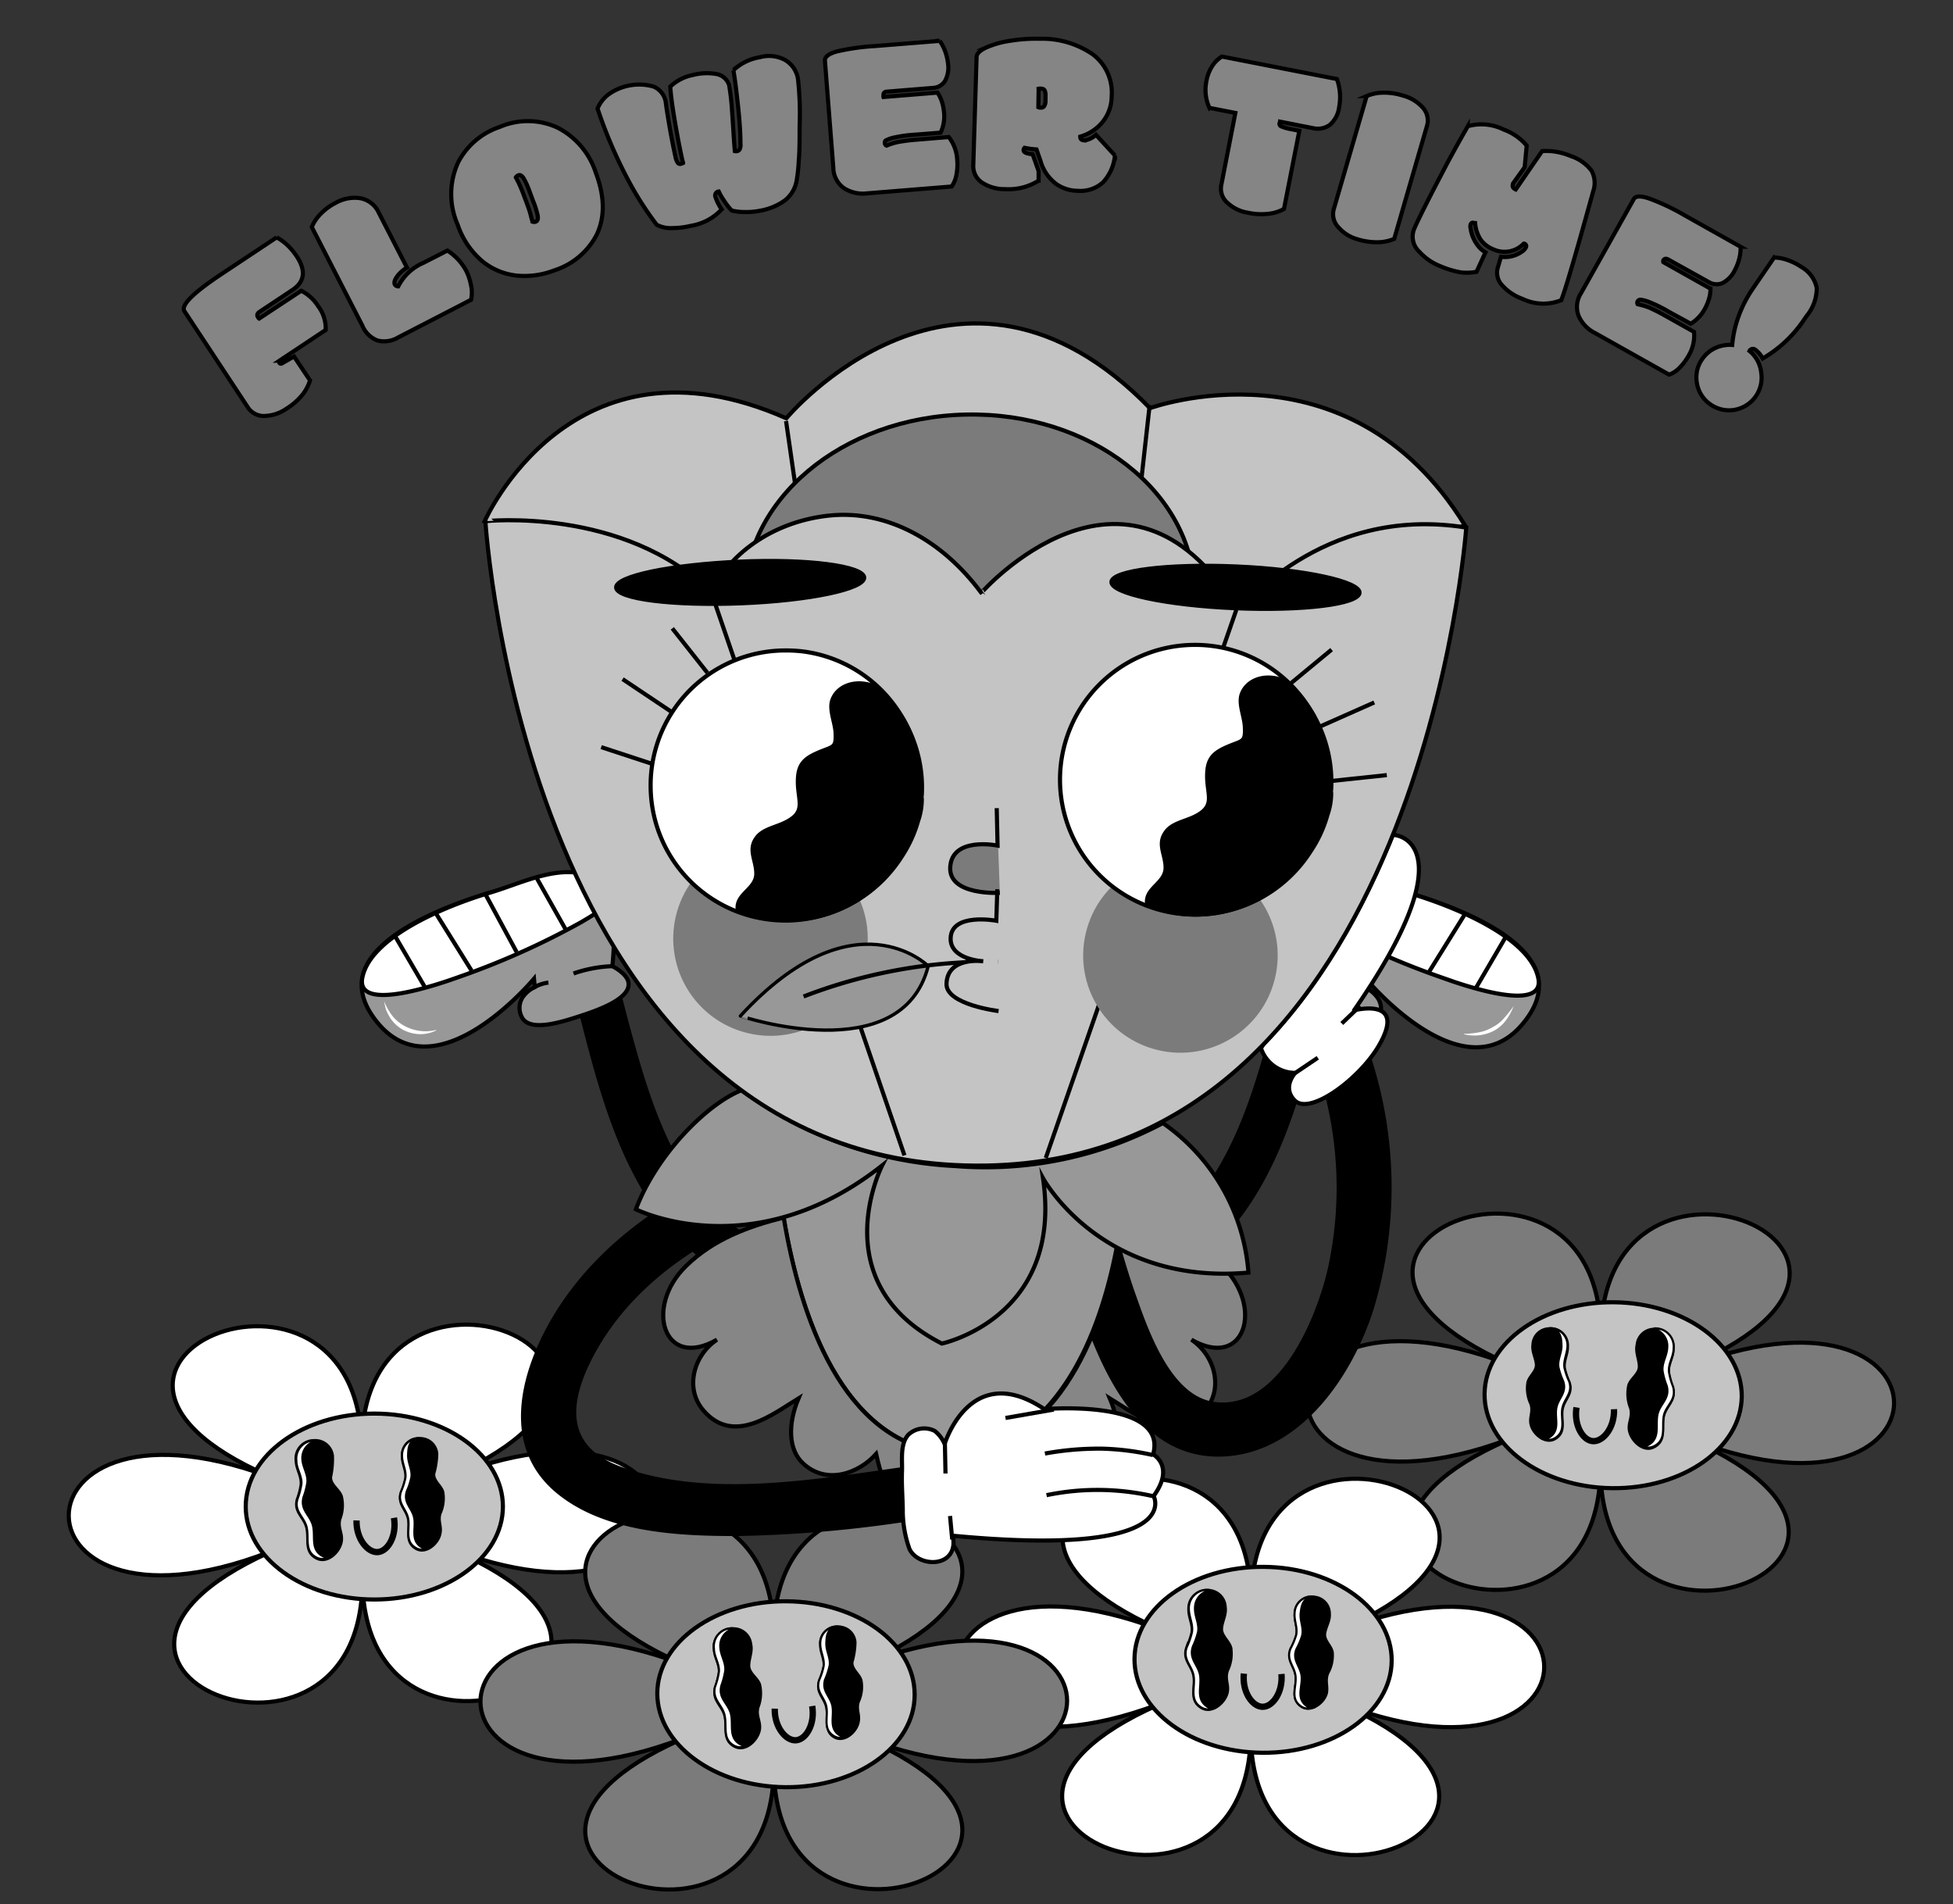 <svg xmlns="http://www.w3.org/2000/svg" viewBox="0 0 231.76 225.92"><rect x="0" y="0" width="231.76" height="225.92" fill="#333333" stroke="none"/><defs><style>.cls-1,.cls-12{fill:#7b7b7b;}.cls-1,.cls-11,.cls-13,.cls-14,.cls-15,.cls-2,.cls-3,.cls-4,.cls-5,.cls-6,.cls-7,.cls-8{stroke:#000;stroke-miterlimit:10;}.cls-1,.cls-11,.cls-15,.cls-2,.cls-6,.cls-7,.cls-8{stroke-width:0.49px;}.cls-2{fill:#c4c4c4;}.cls-3,.cls-4{stroke-width:0.25px;}.cls-4,.cls-6,.cls-9{fill:#fff;}.cls-5,.cls-8{fill:none;}.cls-5{stroke-width:0.75px;}.cls-13,.cls-7{fill:#989898;}.cls-10{opacity:0.12;}.cls-13{stroke-width:0.4px;}.cls-14{stroke-width:0.46px;}.cls-15{fill:#858585;}</style></defs><g id="PREVIEW"><path class="cls-1" d="M199.44,170.29c33.68,13.93,33.86-21.46,0-7.77,33.82-13.69-9.34-31.54-9.48-3.92.14-27.62-43.19-10.08-9.51,3.85-33.68-13.93-33.86,21.45,0,7.77-33.82,13.68,9.34,31.54,9.48,3.92C189.79,201.76,233.12,184.22,199.44,170.29Z"/><ellipse class="cls-2" cx="191.43" cy="165.55" rx="11.03" ry="15.26" transform="translate(23.72 355.09) rotate(-89.35)"/><path class="cls-3" d="M183.81,157.61a2,2,0,0,0-1.95,1.89c-.13.87.31,1.53.4,2.36s-.84,1.4-1,2.17a4.31,4.31,0,0,0,.35,2.55c.31.9-.14,1.48,0,2.34.19,1.19,1.74,2.55,2.95,1.83,1.37-.81.71-2.17.87-3.42s1.33-1.88.83-3.31a8.45,8.45,0,0,1-.55-1.63c-.14-.92.39-1.69.36-2.62A2.05,2.05,0,0,0,183.81,157.61Z"/><path class="cls-4" d="M185.38,167.23c-.16,1.25.5,2.61-.87,3.42a1.52,1.52,0,0,1-1.23.13,1.37,1.37,0,0,0,.51-.19c1.37-.81.71-2.16.88-3.42s1.32-1.87.82-3.31a8.36,8.36,0,0,1-.55-1.62c-.14-.93.39-1.69.36-2.62s-.14-1.77-1.27-2l-.25,0a2,2,0,0,1,2.23,2.05c0,.92-.49,1.69-.36,2.62a8.63,8.63,0,0,0,.56,1.62C186.71,165.35,185.54,166,185.38,167.23Z"/><path class="cls-3" d="M196.42,157.67a2.09,2.09,0,0,0-2.2,1.89c-.2.92.23,1.66.26,2.55s-1,1.43-1.25,2.25a4.64,4.64,0,0,0,.22,2.74c.26,1-.25,1.57-.17,2.49.13,1.29,1.69,2.84,3,2.15,1.52-.77.9-2.26,1.16-3.59s1.53-1.92,1.09-3.48a9.09,9.09,0,0,1-.48-1.77c-.08-1,.53-1.78.55-2.78A2.18,2.18,0,0,0,196.42,157.67Z"/><path class="cls-4" d="M197.44,168c-.25,1.33.36,2.82-1.15,3.6a1.6,1.6,0,0,1-1.32.05,1.39,1.39,0,0,0,.55-.16c1.52-.78.91-2.27,1.16-3.6s1.54-1.91,1.1-3.47a8.55,8.55,0,0,1-.49-1.78c-.08-1,.53-1.77.56-2.77a2.06,2.06,0,0,0-1.56-2.17s0-.08.05-.08a2.17,2.17,0,0,1,2.27,2.36c0,1-.64,1.78-.56,2.77a8.55,8.55,0,0,0,.49,1.78C199,166.13,197.69,166.75,197.44,168Z"/><path class="cls-5" d="M187.08,167c-.33,2.11.75,3.92,1.95,4s2.59-1.59,2.5-3.79"/><path class="cls-6" d="M157.93,201.67c33.72,13.83,33.8-21.55,0-7.77,33.79-13.78-9.42-31.51-9.48-3.89.06-27.62-43.23-10-9.5,3.88-33.73-13.84-33.8,21.55,0,7.76-33.78,13.79,9.42,31.52,9.48,3.9C148.36,233.17,191.65,215.5,157.93,201.67Z"/><ellipse class="cls-2" cx="149.9" cy="196.95" rx="11.03" ry="15.26" transform="translate(-48.31 345.19) rotate(-89.52)"/><path class="cls-3" d="M156,189.46a2,2,0,0,1,1.81,2c.07.87-.41,1.5-.55,2.33s.74,1.44.89,2.23a4.32,4.32,0,0,1-.53,2.52c-.36.88,0,1.48-.15,2.33-.26,1.18-1.9,2.43-3.06,1.63-1.31-.9-.56-2.21-.64-3.47s-1.19-2-.6-3.36a8.2,8.2,0,0,0,.66-1.59c.2-.91-.27-1.71-.18-2.63A2,2,0,0,1,156,189.46Z"/><path class="cls-4" d="M153.75,199c.08,1.26-.67,2.57.64,3.47a1.46,1.46,0,0,0,1.21.21,1.43,1.43,0,0,1-.49-.22c-1.32-.9-.57-2.21-.64-3.47s-1.2-2-.6-3.36a8.38,8.38,0,0,0,.66-1.58c.2-.91-.28-1.72-.18-2.64s.26-1.75,1.4-1.93l.25,0a2,2,0,0,0-2.37,1.89c-.09.92.38,1.73.18,2.64a8.38,8.38,0,0,1-.66,1.58C152.55,197,153.68,197.72,153.75,199Z"/><path class="cls-3" d="M143.39,188.66a2.1,2.1,0,0,1,2.06,2c.14.93-.34,1.64-.43,2.52s.88,1.5,1.09,2.33a4.61,4.61,0,0,1-.4,2.73c-.33,1,.15,1.57,0,2.49-.21,1.28-1.87,2.72-3.16,1.94-1.46-.88-.75-2.32-.91-3.67s-1.4-2-.86-3.54a9.7,9.7,0,0,0,.61-1.74c.15-1-.41-1.81-.37-2.8A2.19,2.19,0,0,1,143.39,188.66Z"/><path class="cls-4" d="M141.66,198.94c.17,1.35-.55,2.79.91,3.67a1.59,1.59,0,0,0,1.31.14,1.36,1.36,0,0,1-.54-.2c-1.46-.88-.75-2.32-.91-3.66s-1.4-2-.86-3.55a8.89,8.89,0,0,0,.61-1.73c.15-1-.41-1.81-.37-2.81a2.07,2.07,0,0,1,1.7-2.06s0-.08,0-.08a2.16,2.16,0,0,0-2.43,2.2c0,1,.52,1.82.37,2.8a9,9,0,0,1-.6,1.74C140.26,196.93,141.5,197.64,141.66,198.94Z"/><path class="cls-5" d="M152.07,198.63c.18,2.13-1,3.87-2.22,3.89s-2.47-1.76-2.24-3.94"/><path class="cls-6" d="M52.49,183.41c33.84,13.55,33.62-21.84-.05-7.77,33.67-14.07-9.69-31.43-9.52-3.81-.17-27.62-43.31-9.6-9.47,3.95-33.84-13.55-33.61,21.84,0,7.77C-.16,197.62,43.19,215,43,187.36,43.19,215,86.33,197,52.49,183.41Z"/><ellipse class="cls-2" cx="44.42" cy="178.76" rx="15.26" ry="11.03"/><path class="cls-3" d="M49.89,170.64a2,2,0,0,1,2,1.86,9.07,9.07,0,0,1-.36,2.37c-.07.84.86,1.38,1.07,2.15a4.4,4.4,0,0,1-.32,2.56c-.29.9.17,1.47,0,2.33-.17,1.2-1.7,2.58-2.92,1.88-1.38-.79-.74-2.16-.92-3.41s-1.35-1.86-.87-3.3a9.4,9.4,0,0,0,.53-1.63c.12-.93-.42-1.69-.4-2.62A2,2,0,0,1,49.89,170.64Z"/><path class="cls-4" d="M48.45,180.28c.18,1.25-.46,2.62.92,3.41a1.52,1.52,0,0,0,1.23.11,1.55,1.55,0,0,1-.51-.18c-1.38-.79-.74-2.16-.92-3.41s-1.36-1.86-.88-3.29a8,8,0,0,0,.53-1.64c.12-.92-.41-1.68-.39-2.61s.11-1.77,1.24-2l.25,0a2,2,0,0,0-2.21,2.08c0,.93.52,1.69.4,2.61a8.71,8.71,0,0,1-.53,1.64C47.1,178.42,48.28,179.06,48.45,180.28Z"/><path class="cls-3" d="M37.28,170.88a2.1,2.1,0,0,1,2.23,1.86,9.93,9.93,0,0,1-.23,2.55c0,.9,1,1.42,1.28,2.23a4.58,4.58,0,0,1-.18,2.75c-.24,1,.28,1.56.2,2.49-.1,1.29-1.64,2.86-3,2.19-1.53-.76-.94-2.25-1.21-3.58s-1.56-1.89-1.15-3.46a8.47,8.47,0,0,0,.46-1.78c.07-1-.55-1.77-.59-2.77A2.18,2.18,0,0,1,37.28,170.88Z"/><path class="cls-4" d="M36.4,181.27c.28,1.32-.32,2.82,1.21,3.57a1.6,1.6,0,0,0,1.32,0,1.43,1.43,0,0,1-.56-.16c-1.53-.75-.93-2.25-1.21-3.57s-1.56-1.9-1.14-3.47a9,9,0,0,0,.46-1.77c.07-1-.56-1.78-.6-2.77A2.06,2.06,0,0,1,37.41,171s0-.08,0-.08a2.16,2.16,0,0,0-2.24,2.39c0,1,.67,1.77.6,2.77a9,9,0,0,1-.46,1.77C34.84,179.37,36.14,180,36.4,181.27Z"/><path class="cls-5" d="M46.75,180.1c.36,2.11-.69,3.94-1.89,4.06s-2.61-1.55-2.55-3.75"/><path class="cls-1" d="M101.32,205.72c33.75,13.76,33.75-21.63,0-7.77,33.75-13.86-9.5-31.48-9.5-3.86,0-27.62-43.25-9.86-9.49,3.9-33.76-13.76-33.75,21.63,0,7.76-33.75,13.87,9.5,31.49,9.5,3.87C91.83,237.24,135.07,219.48,101.32,205.72Z"/><path class="cls-2" d="M108.54,201.12c0,6.09-6.9,11-15.32,10.94S78,207,78,200.94s6.9-11,15.33-10.94S108.58,195,108.54,201.12Z"/><path class="cls-3" d="M99.52,193a2,2,0,0,1,2,1.86,9,9,0,0,1-.36,2.37c-.07.84.86,1.38,1.07,2.15a4.25,4.25,0,0,1-.32,2.56c-.29.91.17,1.47,0,2.33-.17,1.2-1.69,2.58-2.92,1.88s-.74-2.16-.92-3.41-1.35-1.86-.87-3.29a8.71,8.71,0,0,0,.53-1.64c.12-.93-.42-1.69-.4-2.61A2,2,0,0,1,99.52,193Z"/><path class="cls-4" d="M98.08,202.61c.18,1.26-.46,2.62.93,3.41a1.46,1.46,0,0,0,1.22.11,1.3,1.3,0,0,1-.51-.18c-1.38-.79-.74-2.15-.92-3.41s-1.35-1.85-.87-3.29a9.23,9.23,0,0,0,.53-1.64c.12-.92-.42-1.68-.4-2.61s.11-1.77,1.24-2l.25,0a2,2,0,0,0-2.21,2.08c0,.93.52,1.69.4,2.61a7.85,7.85,0,0,1-.53,1.64C96.73,200.76,97.91,201.4,98.08,202.61Z"/><path class="cls-3" d="M86.91,193.21a2.1,2.1,0,0,1,2.23,1.86c.21.91-.21,1.66-.23,2.55s1,1.42,1.28,2.23A4.65,4.65,0,0,1,90,202.6c-.25,1,.27,1.56.2,2.49-.11,1.29-1.65,2.86-3,2.19-1.53-.75-.93-2.25-1.21-3.58s-1.56-1.89-1.14-3.46a9.9,9.9,0,0,0,.46-1.78c.06-1-.56-1.77-.6-2.76A2.19,2.19,0,0,1,86.91,193.21Z"/><path class="cls-4" d="M86,203.6c.27,1.32-.32,2.82,1.2,3.58a1.6,1.6,0,0,0,1.32,0,1.46,1.46,0,0,1-.56-.15c-1.53-.76-.93-2.26-1.2-3.58s-1.57-1.9-1.15-3.46a9.13,9.13,0,0,0,.46-1.78c.07-1-.55-1.77-.59-2.77A2.05,2.05,0,0,1,87,193.28s0-.08-.05-.08a2.15,2.15,0,0,0-2.23,2.39c0,1,.66,1.77.59,2.77a8.47,8.47,0,0,1-.46,1.78C84.47,201.7,85.77,202.31,86,203.6Z"/><path class="cls-5" d="M96.38,202.43c.36,2.11-.69,3.94-1.89,4.06s-2.61-1.55-2.55-3.75"/><path d="M96.05,149.32a21.25,21.25,0,0,1-14-9.21c-3.41-5-5.31-11-6.92-16.86-.94-3.38-1.76-6.78-2.67-10.17A2.72,2.72,0,0,0,69,111.49,2.76,2.76,0,0,0,67.38,115c3.26,12.15,5.72,27,16.57,34.94a26.87,26.87,0,0,0,11.17,4.74C98.55,155.29,99.48,150,96.05,149.32Z"/><path class="cls-7" d="M72.67,114.64c.4-4.06.13-6.75-.63-8.46-2.11-4.75-8-2-13.74-.31S43.94,111,43,116c-.31,1.67.23,3.53,2,5.58,7.09,8.13,18.37-5.45,18.37-5.45l.09,1A3.57,3.57,0,0,0,62,118.36a2.35,2.35,0,0,0,.07,2.57c1.14,1.46,4.72.29,6.64-.33,1.77-.58,5.94-1.93,5.88-3.82C74.6,116.4,74.41,115.59,72.67,114.64Z"/><path class="cls-8" d="M72.68,114.64a15.8,15.8,0,0,0-4.62.87"/><path class="cls-8" d="M65.08,116.59a4.41,4.41,0,0,0-1.76.61"/><path class="cls-9" d="M51.77,122.26a4.2,4.2,0,0,1-2,.45,4.57,4.57,0,0,1-2-.55,4.37,4.37,0,0,1-1.51-1.45,7.18,7.18,0,0,1-.46-.92,8.79,8.79,0,0,1-.22-1l0,0a7.32,7.32,0,0,0,.94,1.69A4.61,4.61,0,0,0,48,121.73a5.2,5.2,0,0,0,3.75.48Z"/><path class="cls-6" d="M72,106.18a1.56,1.56,0,0,0-.09-.47c-.39-1.15-1.88-1.88-3-2.09-3.46-.67-7.37,1.28-10.6,2.25C52.4,107.62,43.93,111.29,43,116c-.85,4.3,9.42.65,11.49-.09a92.47,92.47,0,0,0,14.5-6.5C70.17,108.69,72.08,107.79,72,106.18Z"/><line class="cls-8" x1="46.89" y1="111.09" x2="50.48" y2="117.23"/><line class="cls-8" x1="51.65" y1="108.25" x2="55.96" y2="115.17"/><line class="cls-8" x1="57.47" y1="105.86" x2="61.31" y2="112.97"/><line class="cls-8" x1="63.72" y1="104.24" x2="67.14" y2="110.31"/><path d="M129.5,149.44a21.23,21.23,0,0,0,14-9.21c3.41-5,5.31-11,6.93-16.86.93-3.38,1.76-6.79,2.66-10.17a2.73,2.73,0,0,1,3.49-1.59,2.77,2.77,0,0,1,1.58,3.48c-3.25,12.15-5.71,27-16.56,34.94a27,27,0,0,1-11.18,4.74C127,155.41,126.08,150.08,129.5,149.44Z"/><path class="cls-7" d="M152.88,114.76c-.4-4.06-.12-6.75.63-8.47,2.11-4.74,8-2,13.75-.31s14.35,5.12,15.28,10.1c.32,1.68-.22,3.54-2,5.59-7.09,8.13-18.37-5.45-18.37-5.45l-.09,1a3.63,3.63,0,0,1,1.47,1.28,2.39,2.39,0,0,1-.07,2.57c-1.15,1.45-4.73.29-6.64-.33s-5.94-1.93-5.89-3.82C151,116.52,151.14,115.7,152.88,114.76Z"/><path class="cls-8" d="M152.88,114.76a15.72,15.72,0,0,1,4.61.87"/><path class="cls-8" d="M160.48,116.71a4.34,4.34,0,0,1,1.75.61"/><path class="cls-9" d="M173.73,122.67a7,7,0,0,0,.93-.06,6.58,6.58,0,0,0,.89-.13,4.78,4.78,0,0,0,1.59-.61,4.48,4.48,0,0,0,1.34-1.05,16.08,16.08,0,0,0,1.14-1.44l0,0a6.74,6.74,0,0,1-.89,1.65,4.41,4.41,0,0,1-1.4,1.25,5,5,0,0,1-3.66.42Z"/><path class="cls-6" d="M153.58,106.3a2,2,0,0,1,.09-.47c.39-1.15,1.88-1.88,3-2.1,3.46-.66,7.36,1.29,10.6,2.25,5.9,1.76,14.36,5.42,15.28,10.1.85,4.3-9.42.65-11.48-.1a91.11,91.11,0,0,1-14.5-6.49C155.39,108.81,153.48,107.91,153.58,106.3Z"/><line class="cls-8" x1="178.66" y1="111.21" x2="175.08" y2="117.34"/><line class="cls-8" x1="173.9" y1="108.37" x2="169.6" y2="115.29"/><line class="cls-8" x1="168.09" y1="105.98" x2="164.25" y2="113.09"/><line class="cls-8" x1="161.84" y1="104.36" x2="158.41" y2="110.42"/><path class="cls-7" d="M134,134.92c-1.79,38.18-20.17,37.56-20.17,37.56C95,172.18,92.08,142,91.63,131.78A47,47,0,0,0,117,138.29,46.32,46.32,0,0,0,134,134.92Z"/><path class="cls-7" d="M112.14,172.37c-.49,2.3-1.87,5.41-4.42,5.23-2.74-.19-3.26-3-3.75-5.08-2.06,2.3-5.85,3.7-8.64,1.15-1.82-1.64-1.84-4.74-.57-7.75-3,1.83-7.7,5.64-11.3,1.42-2.24-2.62-1.14-6.54,1.62-8.38-6.35,3.65-8.67-3.9-3.65-8.76C84.7,147,88.9,145.5,93,144.47,95,156.43,100,171,112.14,172.37Z"/><path class="cls-7" d="M114.32,172.37c.49,2.3,1.87,5.41,4.43,5.23,2.73-.19,3.25-3,3.74-5.08,2.07,2.3,5.86,3.7,8.65,1.15,1.81-1.64,1.84-4.74.56-7.75,3,1.83,7.7,5.64,11.31,1.42,2.24-2.62,1.13-6.54-1.63-8.38,6.36,3.65,8.67-3.9,3.65-8.76-3.27-3.16-7.47-4.7-11.55-5.73C131.43,156.43,126.44,171,114.32,172.37Z"/><g class="cls-10"><path class="cls-11" d="M112.14,172.37c-.49,2.3-1.87,5.41-4.42,5.23-2.74-.19-3.26-3-3.75-5.08-2.06,2.3-5.85,3.7-8.64,1.15-1.82-1.64-1.84-4.74-.57-7.75-3,1.83-7.7,5.64-11.3,1.42-2.24-2.62-1.14-6.54,1.62-8.38-6.35,3.65-8.67-3.9-3.65-8.76C84.7,147,88.9,145.5,93,144.47,95,156.43,100,171,112.14,172.37Z"/><path class="cls-11" d="M114.32,172.37c.49,2.3,1.87,5.41,4.43,5.23,2.73-.19,3.25-3,3.74-5.08,2.07,2.3,5.86,3.7,8.65,1.15,1.81-1.64,1.84-4.74.56-7.75,3,1.83,7.7,5.64,11.31,1.42,2.24-2.62,1.13-6.54-1.63-8.38,6.36,3.65,8.67-3.9,3.65-8.76-3.27-3.16-7.47-4.7-11.55-5.73C131.43,156.43,126.44,171,114.32,172.37Z"/></g><path d="M163,155.36c-2.45,7.72-8.4,16.69-17.3,17.43-8.31.68-13.12-6.13-16.28-14.2A53.34,53.34,0,0,0,132.72,147c.62,2.23,1.28,4.44,2.05,6.62,1.48,4.16,4.15,12.07,9.37,12.73,7.69,1,12.2-10.22,13.47-16a44.67,44.67,0,0,0-1.3-23.58c-1.35-4,4.92-5.66,6.25-1.73A50,50,0,0,1,163,155.36Z"/><path class="cls-6" d="M163.67,124c-2.21,3.87-7.88,8.13-9.85,6.72,0,0-1.82-1.28-.13-3.42a4.27,4.27,0,0,1-4.05-2.92l.3-.49c6.86-7.08,11.79-16,15.34-24.82,1.53,0,8.19,2.36-4.59,20.8C160.69,119.9,167,118.2,163.67,124Z"/><line class="cls-8" x1="153.43" y1="127.5" x2="156.38" y2="125.51"/><line class="cls-8" x1="161.4" y1="119.36" x2="159.23" y2="121.44"/><path d="M108.13,180.47a151.85,151.85,0,0,1-20.76,1.79c-7,0-15.63-.41-21.31-5.09-6.56-5.41-4.45-14-.71-20.51,5.71-9.9,16-16.23,26.62-19.86.19,2,.45,4.21.82,6.56-9.18,3.32-18,9-22.55,17.89-2.78,5.46-3,10.36,3.29,12.72,10.12,3.81,22.79,1.64,33.2.16C110.85,173.54,112.26,179.89,108.13,180.47Z"/><path class="cls-6" d="M107.92,183.78c.86,1.88,4.35,2.26,5.1.09a2.54,2.54,0,0,0,.12-1c0-.21,0-.43-.08-.65,27.79,2.64,23.84-4.71,23.84-4.71,2.57-3.53-.06-4.94-.06-4.94,1.81-6.62-12.91-5.37-12.91-5.37-8.77-5.88-11.82,4.09-11.83,4.14a4,4,0,0,0-1.16-1.54,2.74,2.74,0,0,0-3.15.44c-1,1.1-.7,3-.75,4.29-.06,1.67.06,2.84.09,4.51A13.63,13.63,0,0,0,107.92,183.78Z"/><path class="cls-8" d="M124.19,177.41a29.7,29.7,0,0,1,12.69.13"/><path class="cls-8" d="M124,172.47a35.84,35.84,0,0,1,6.74-.58,31,31,0,0,1,6.07.76"/><line class="cls-8" x1="119.32" y1="168.25" x2="125.06" y2="167.25"/><line class="cls-8" x1="112.13" y1="171.27" x2="112.2" y2="174.84"/><line class="cls-8" x1="112.74" y1="179.88" x2="113" y2="182.67"/><path class="cls-7" d="M148.15,151c-17.49,1.55-24.38-11.21-24.38-11.21,2.44,16.57-12,19.63-12,19.63-14.2-7.23-7.08-21.14-7.08-21.14-15.37,12.18-29.23,5.21-29.23,5.21C77.86,137.07,83.85,131,88,129.36a46.78,46.78,0,0,0,25.36,9A44.91,44.91,0,0,0,138,133.26,23.77,23.77,0,0,1,148.15,151Z"/><path class="cls-2" d="M57.5,61.88S67.79,38.36,93.31,49.63c0,0,20.46-24.5,43.16-1.2,0,0,23.5-8.6,37.35,13.87L116.44,89.59Z"/><line class="cls-8" x1="93.28" y1="49.96" x2="97.76" y2="81.08"/><line class="cls-8" x1="136.43" y1="48.07" x2="132.66" y2="81.79"/><ellipse class="cls-1" cx="115.08" cy="70.73" rx="26.7" ry="21.55" transform="translate(-1.41 2.35) rotate(-1.16)"/><path class="cls-2" d="M146.7,72.11c.45.73,9.8-12.33,27.3-9.51,0,0-5.4,74.88-57,75.7-54.63.86-59.4-76.46-59.4-76.46S74,60.09,84.37,70.28c2.46-5,7.86-8.48,14.08-9.11,6.87-.69,13.43,3,18,9.18C116.41,70.35,133.66,50.84,146.7,72.11Z"/><line class="cls-8" x1="84.34" y1="70.1" x2="107.33" y2="137.09"/><line class="cls-8" x1="146.71" y1="72.37" x2="124.1" y2="137.4"/><circle class="cls-12" cx="91.44" cy="111.38" r="11.54" transform="translate(-38.04 174.64) rotate(-76.66)"/><circle class="cls-12" cx="140.08" cy="113.38" r="11.54" transform="translate(-2.33 223.81) rotate(-76.78)"/><path class="cls-6" d="M109.23,92.31c0,.25,0,1.75,0,2.25A16,16,0,0,1,96.89,108.8,16,16,0,0,1,77.21,93.35,16,16,0,0,1,93.09,77.18a17.65,17.65,0,0,1,2.06.1,16,16,0,0,1,11.77,7.58h0l.24.4A15.78,15.78,0,0,1,109.23,92.31Z"/><path class="cls-11" d="M107,101.65a16.23,16.23,0,0,1-13.4,7.52,13.73,13.73,0,0,1-1.7-.08,15.85,15.85,0,0,1-4.33-1c-.4-2,2.18-2.52,2.18-4.43,0-1.58-1-2.79,0-4.19.76-1.13,2.46-1.31,3.68-2,2.41-1.3,1.08-2.66,1.27-5.25.12-1.65.91-2.28,2.45-2.94,1.79-.76,2.11-.48,2-2.45-.09-1.18-.75-2.63-.39-3.72.52-1.55,2.34-2.38,4.33-1.88.3.07.61.16.9.25a15.91,15.91,0,0,1,5.4,12.85,1.15,1.15,0,0,0,0,.46,7.86,7.86,0,0,1-.44,2.61A15.15,15.15,0,0,1,107,101.65Z"/><line class="cls-8" x1="77.52" y1="90.68" x2="71.34" y2="88.65"/><line class="cls-8" x1="79.63" y1="84.43" x2="73.88" y2="80.58"/><line class="cls-8" x1="83.95" y1="79.84" x2="79.78" y2="74.56"/><path class="cls-6" d="M157.76,91.61c0,.25,0,1.75,0,2.25a16,16,0,0,1-12.31,14.24,15.68,15.68,0,0,1-3.51.42,16,16,0,1,1-.3-32,15.52,15.52,0,0,1,2.06.11,16,16,0,0,1,11.78,7.57h0l.24.4A16,16,0,0,1,157.76,91.61Z"/><path class="cls-11" d="M155.54,101a16.21,16.21,0,0,1-13.39,7.52,15.52,15.52,0,0,1-6-1.13c-.41-2,2.17-2.52,2.17-4.43,0-1.58-1-2.78,0-4.18.75-1.14,2.45-1.32,3.68-2,2.41-1.3,1.07-2.66,1.27-5.25.12-1.65.91-2.28,2.45-2.94,1.79-.76,2.11-.48,2-2.45-.08-1.18-.74-2.63-.38-3.72.52-1.55,2.33-2.38,4.32-1.88.31.07.61.16.91.25a16,16,0,0,1,5.4,12.85,1.15,1.15,0,0,0,0,.46,7.87,7.87,0,0,1-.45,2.61A14.87,14.87,0,0,1,155.54,101Z"/><line class="cls-8" x1="153.01" y1="81.22" x2="158.02" y2="77.08"/><line class="cls-8" x1="156.75" y1="86.16" x2="163.08" y2="83.35"/><line class="cls-8" x1="157.88" y1="92.68" x2="164.57" y2="91.97"/><path class="cls-13" d="M110.15,114.63s-8.76-8.76-22.29,5.92C87.86,120.55,107,127,110.15,114.63Z"/><path class="cls-8" d="M118.42,114.11a61.5,61.5,0,0,0-22.72,4l-.34.13"/><path class="cls-1" d="M118.28,95.89l.1,4.44s-5.46-1.12-5.62,2.61c-.15,3.36,5.89,3,5.89,3"/><path class="cls-2" d="M118.35,105.51l-.12,3.74s-5.33-1-5.42,2.07c-.08,2.56,3.86,2.74,3.86,2.74s-4.24-.61-4.35,2.67c-.08,2.48,6.18,3.24,6.18,3.24"/><path class="cls-14" d="M102.57,68.53c.05,1.37-6.5,2.75-14.64,3.07s-14.78-.52-14.83-1.89S79.6,67,87.73,66.63,102.51,67.15,102.57,68.53Z"/><path class="cls-14" d="M161.35,70.33c-.06,1.38-6.71,2.2-14.84,1.85s-14.69-1.76-14.63-3.13,6.71-2.2,14.84-1.85S161.41,69,161.35,70.33Z"/><path class="cls-15" d="M34.9,42.31l1.89,2.83a5.23,5.23,0,0,1-.87,1.66A7.5,7.5,0,0,1,34,48.49a4.82,4.82,0,0,1-2.48.86,2.27,2.27,0,0,1-2.1-1L21.89,36.93c-.46-.69,1-2.15,4.36-4.39l6.58-4.37a5.94,5.94,0,0,1,1.36,1,8.11,8.11,0,0,1,1,1.21c1.14,1.71,1,3.07-.54,4.06L30.8,37c-.28.19-.34.41-.18.64l.05.08a.19.19,0,0,0,.08.08l5-3.3a5.12,5.12,0,0,1,2,1.82,4.4,4.4,0,0,1,.9,2.83l-5.49,3.65a.34.34,0,0,0,0,.26c.08.12.21.13.41,0s.41-.23.65-.38S34.7,42.43,34.9,42.31Z"/><path class="cls-15" d="M47.21,40.06a3.21,3.21,0,0,1-2.42.34A3.18,3.18,0,0,1,43,38.64l-6-11.7a5,5,0,0,1,1.12-1.63,6.84,6.84,0,0,1,1.75-1.26,4.56,4.56,0,0,1,2.82-.54,3,3,0,0,1,2.24,1.69l3.36,6.55a4.15,4.15,0,0,0-1.13,1c-.32.43-.42.76-.31,1a.47.47,0,0,0,.41.23,6,6,0,0,1,3-2.8l2.83-1.45a6.51,6.51,0,0,1,2.25,2.43,6.81,6.81,0,0,1,.56,1.72,3.86,3.86,0,0,1,0,1.69Z"/><path class="cls-15" d="M65.78,32.08a9.76,9.76,0,0,1-4.46.62A7.74,7.74,0,0,1,57.24,31a9.72,9.72,0,0,1-2.93-4.34,9,9,0,0,1,.06-7.4,8.64,8.64,0,0,1,4.94-4.2,8.38,8.38,0,0,1,6.88.1,9.17,9.17,0,0,1,4.52,5.35c1.07,2.83,1.09,5.29.08,7.38A8.62,8.62,0,0,1,65.78,32.08ZM62.87,22.8a9.39,9.39,0,0,0-.76-1.69c-.2-.28-.39-.39-.59-.31a.53.53,0,0,0-.3.25l.3.58a16.4,16.4,0,0,1,.66,1.59l.31.82c.21.57.36,1,.43,1.26l.18.69.09.31a.53.53,0,0,0,.39,0q.3-.12.24-.63a8.91,8.91,0,0,0-.54-1.77Z"/><path class="cls-15" d="M82,26.79a9.4,9.4,0,0,1-2.17.27,3.59,3.59,0,0,1-1.9-.39,38.45,38.45,0,0,1-3.37-5.27,54.76,54.76,0,0,1-3.65-8.52,4,4,0,0,1,1.33-1.7,6.26,6.26,0,0,1,5.31-.91A2.42,2.42,0,0,1,79,12.1c.08.68.24,1.67.47,3s.46,2.47.69,3.52a1.93,1.93,0,0,0,.24.65.35.35,0,0,0,.41.17,1.43,1.43,0,0,0,.25-.1c0-.08-.06-.21-.1-.39l-.1-.46c-.27-1.27-.55-2.75-.83-4.42s-.44-2.94-.49-3.79A5.35,5.35,0,0,1,82.23,8.9a6.54,6.54,0,0,1,2.7-.13,1.94,1.94,0,0,1,1.6,1.35c.14.87.25,1.73.31,2.59s.13,1.84.2,3,.13,1.86.16,2.22a.54.54,0,0,0,.28,0,.44.44,0,0,0,.29-.2,1.22,1.22,0,0,0,.1-.68c0-1.46-.13-3-.3-4.58s-.34-3-.54-4.14a6,6,0,0,1,3.15-1.54,4,4,0,0,1,2.95.31,3.17,3.17,0,0,1,1.56,2.23,36.83,36.83,0,0,1,.2,5.58c0,1.6,0,3-.1,4.12a19.11,19.11,0,0,1-.26,2.44,3.81,3.81,0,0,1-1.39,2.31A7.16,7.16,0,0,1,90.21,25a8.45,8.45,0,0,1-1.78.16,6.35,6.35,0,0,1-1.6-.18,7.28,7.28,0,0,1-.86-1.1,7.58,7.58,0,0,1-.68-1.16.48.48,0,0,0-.39.66,5.84,5.84,0,0,0,.74,1.46A6.28,6.28,0,0,1,82,26.79Z"/><path class="cls-15" d="M103.77,5.47l7.74-.62a5.21,5.21,0,0,1,.69,1.35,6.59,6.59,0,0,1,.3,1.34,3.32,3.32,0,0,1-.37,2.09,1.78,1.78,0,0,1-1.43.8l-5.4.44c-.33,0-.48.17-.46.42v.11a.16.16,0,0,0,0,.11l6.41-.52a4.52,4.52,0,0,1,.5,1,5.75,5.75,0,0,1,.26,1.21,4.53,4.53,0,0,1-.39,2.54l-2.91.23a16.2,16.2,0,0,0-2.75.38,3.71,3.71,0,0,0-.87.33A.37.37,0,0,0,105,17a.35.35,0,0,0,.21.28,7.43,7.43,0,0,1,1.43-.44,21.63,21.63,0,0,1,2.18-.27l3.77-.31a4.78,4.78,0,0,1,1,2.71,6.41,6.41,0,0,1-.09,1.76,3.44,3.44,0,0,1-.57,1.4l-10,.81a4.2,4.2,0,0,1-2.74-.59,3,3,0,0,1-1.3-2.43l-1-12.75c0-.43.43-.78,1.4-1.06A26.66,26.66,0,0,1,103.77,5.47Z"/><path class="cls-15" d="M130.06,16l2.25,2.45a5.47,5.47,0,0,1-1.42,3.19,4,4,0,0,1-3,1,4.52,4.52,0,0,1-2.48-.76,5.16,5.16,0,0,1-1.94-2.8L123,17.73a10.79,10.79,0,0,1-1.42-.19.4.4,0,0,0-.11.29c0,.25.35.4,1.07.47l.71,2,0,1.14a6.73,6.73,0,0,1-4,1,4.8,4.8,0,0,1-2.75-.8,2.35,2.35,0,0,1-1-2.1l.39-12.77c0-.4.39-.77,1.12-1.12a10.88,10.88,0,0,1,2.88-.81,19.11,19.11,0,0,1,3.53-.24,10.61,10.61,0,0,1,6.26,1.85,5.69,5.69,0,0,1,2.24,5,4.87,4.87,0,0,1-1.11,3.06,5.28,5.28,0,0,1-2.62,1.7c0,.29.16.44.51.45A2.61,2.61,0,0,0,130.06,16Zm-6.84-3.28a.55.55,0,0,0,.31.05.42.42,0,0,0,.39-.19,1.17,1.17,0,0,0,.15-.65l0-.49a1.54,1.54,0,0,0-.09-.69.4.4,0,0,0-.37-.22.79.79,0,0,0-.36,0,1.35,1.35,0,0,1,0,.23Z"/><path class="cls-15" d="M154.19,15.52l-1.82,9.27a4.78,4.78,0,0,1-1.79.57,7.51,7.51,0,0,1-2.54-.13,4.52,4.52,0,0,1-2.34-1.13,2.21,2.21,0,0,1-.76-2.2l1.66-8.5-3.08-.6a5.15,5.15,0,0,1-.36-3.16,4.86,4.86,0,0,1,.72-1.84A3.69,3.69,0,0,1,145,6.71l13.65,2.67a6.28,6.28,0,0,1,.27,3.29,3.33,3.33,0,0,1-1.13,2.16,2.46,2.46,0,0,1-2,.37l-3.87-.76a.46.46,0,0,0-.08.19.32.32,0,0,0,.22.37,5.27,5.27,0,0,0,1.22.34Z"/><path class="cls-15" d="M169.32,15l-3.87,13.34a5.06,5.06,0,0,1-1.84.4,7.8,7.8,0,0,1-2.52-.35A4.57,4.57,0,0,1,158.86,27a2.23,2.23,0,0,1-.56-2.26l3.88-13.34A5,5,0,0,1,164,11a7.39,7.39,0,0,1,2.5.35,4.77,4.77,0,0,1,2.26,1.33A2.29,2.29,0,0,1,169.32,15Z"/><path class="cls-15" d="M180.67,35.46a5.88,5.88,0,0,1-2.45-1.65,2.17,2.17,0,0,1-.46-2.12l.36-1.22a3.5,3.5,0,0,0,2.51-.63,1.2,1.2,0,0,0,.44-.48.3.3,0,0,0-.19-.45l0,0s0,0-.06,0a3.16,3.16,0,0,1-3.57.69,3.44,3.44,0,0,1-1.52-1.13,4.26,4.26,0,0,1-.68-2l-.08,0q-.33-.14-.45.15a1,1,0,0,0,0,.51,4.15,4.15,0,0,0,.71,1.81,3,3,0,0,0,1.05,1l-1.06,2.31a6.14,6.14,0,0,1-1.86.07,10.88,10.88,0,0,1-2.45-.74,6.58,6.58,0,0,1-2.48-1.71,2.44,2.44,0,0,1-.64-2.64c.45-1.08,1.75-3.68,3.92-7.8,1.14-2.13,2-3.62,2.47-4.45a5.92,5.92,0,0,1,4.25.39,6.46,6.46,0,0,1,2.74,1.9l-.24,2.57-1.18,1.65a1.51,1.51,0,0,0-.2.34c-.12.29,0,.51.32.65L183,17.93a6.92,6.92,0,0,1,1.53.06,7.78,7.78,0,0,1,1.87.53,5.06,5.06,0,0,1,2.45,1.71,3,3,0,0,1,.2,2.5c-.05.19-.13.51-.26.95q-2.82,10.2-3.52,11.94A5.7,5.7,0,0,1,180.67,35.46Z"/><path class="cls-15" d="M199.79,25.48l6.76,3.8a4.82,4.82,0,0,1-.18,1.5,5.78,5.78,0,0,1-.51,1.29,3.31,3.31,0,0,1-1.46,1.52,1.79,1.79,0,0,1-1.63-.13L198,30.81c-.29-.17-.49-.13-.62.09l0,.1a.11.11,0,0,0,0,.1l5.6,3.15a4.07,4.07,0,0,1-.15,1.12,5.64,5.64,0,0,1-.45,1.14,4.59,4.59,0,0,1-1.74,1.9L198.05,37a16.14,16.14,0,0,0-2.49-1.22,4,4,0,0,0-.92-.22.38.38,0,0,0-.3.19.34.34,0,0,0,0,.35,7.87,7.87,0,0,1,1.44.43c.61.28,1.27.61,1.95,1l3.3,1.85a4.7,4.7,0,0,1-.65,2.83,6.81,6.81,0,0,1-1.05,1.41,3.24,3.24,0,0,1-1.26.83l-8.78-4.93a4.12,4.12,0,0,1-1.94-2,3,3,0,0,1,.27-2.74l6.26-11.16c.21-.37.8-.4,1.75-.09A25.36,25.36,0,0,1,199.79,25.48Z"/><path class="cls-15" d="M209.18,42.53a3.21,3.21,0,0,0-.84-1,.46.46,0,0,0-.73.11l0,0A3.85,3.85,0,0,1,209,44.21a3.87,3.87,0,0,1-3.12,4.41A3.83,3.83,0,0,1,203,48a3.78,3.78,0,0,1-1.62-2.49,3.74,3.74,0,0,1,.61-2.89,3.88,3.88,0,0,1,1.57-1.33,4.11,4.11,0,0,1,2-.36,13,13,0,0,1,.75-3.38,14.38,14.38,0,0,1,1.74-3.37l2.48-3.62a4.92,4.92,0,0,1,1.58.29,6.79,6.79,0,0,1,1.66.83,3.72,3.72,0,0,1,1.82,2.48,5.2,5.2,0,0,1-1.2,3.33l-.49.71A14.87,14.87,0,0,1,209.18,42.53Z"/></g></svg>
